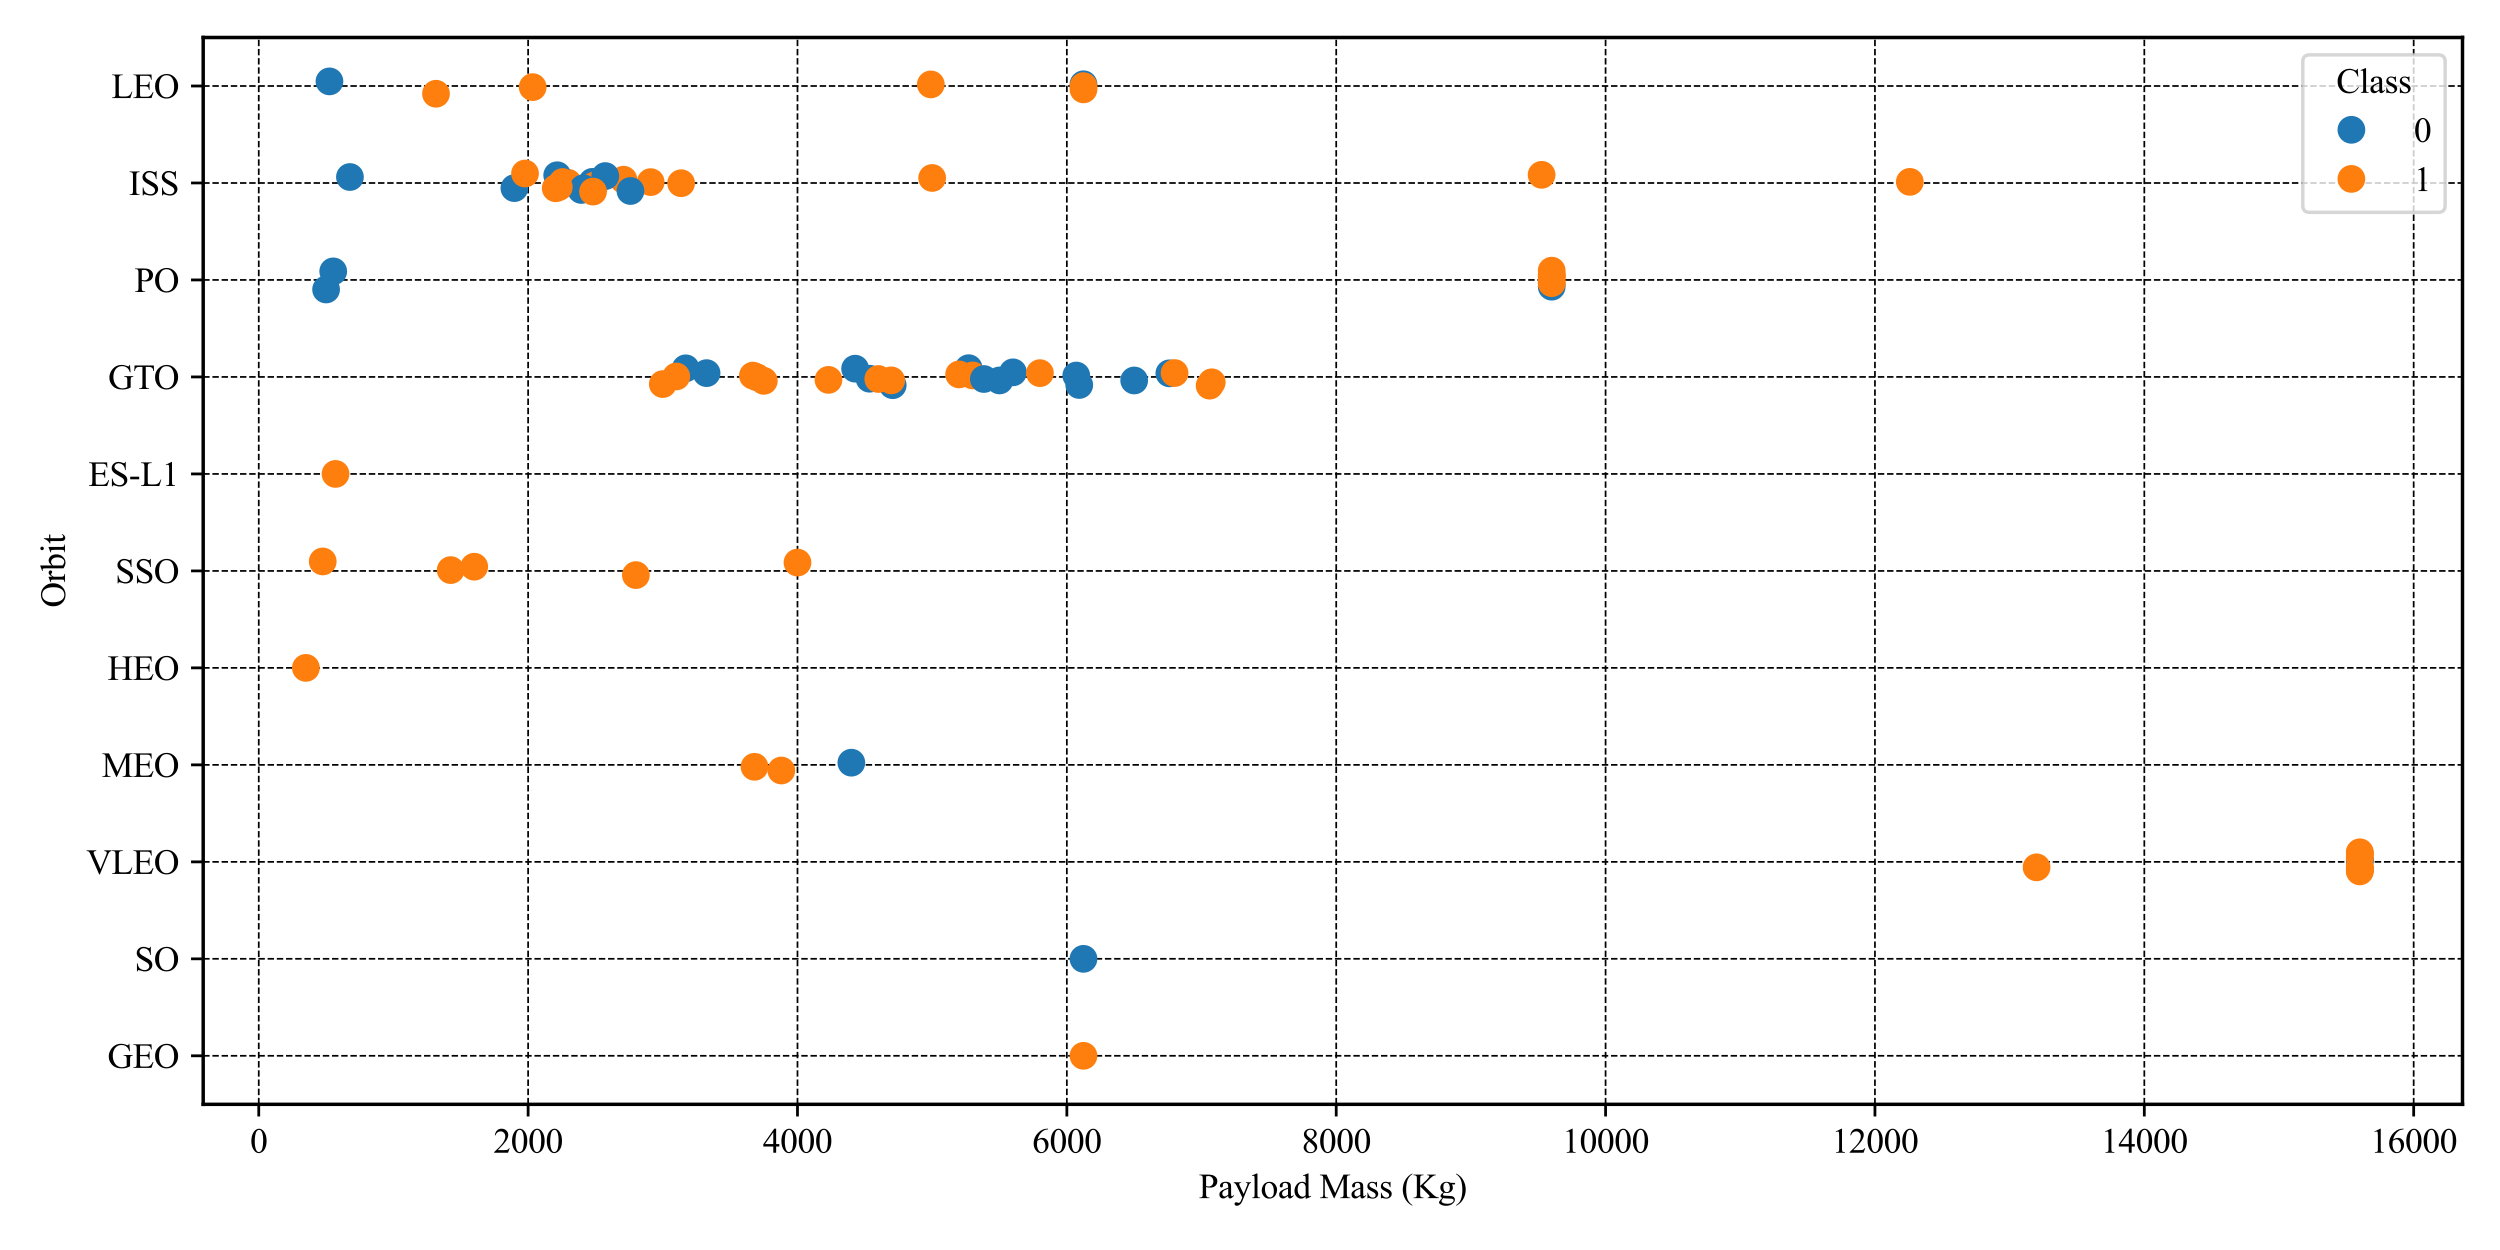 <?xml version="1.0" encoding="utf-8" standalone="no"?>
<!DOCTYPE svg PUBLIC "-//W3C//DTD SVG 1.1//EN"
  "http://www.w3.org/Graphics/SVG/1.1/DTD/svg11.dtd">
<svg xmlns:xlink="http://www.w3.org/1999/xlink" width="720pt" height="360pt" viewBox="0 0 720 360" xmlns="http://www.w3.org/2000/svg" version="1.1">
 <defs>
  <style type="text/css">*{stroke-linejoin: round; stroke-linecap: butt}</style>
 </defs>
 <g id="figure_1">
  <g id="patch_1">
   <path d="M 0 360
L 720 360
L 720 0
L 0 0
z
" style="fill: #ffffff"/>
  </g>
  <g id="axes_1">
   <g id="patch_2">
    <path d="M 58.52 318.04
L 709.2 318.04
L 709.2 10.8
L 58.52 10.8
z
" style="fill: #ffffff"/>
   </g>
   <g id="matplotlib.axis_1">
    <g id="xtick_1">
     <g id="line2d_1">
      <path d="M 74.52 318.04
L 74.52 10.8
" clip-path="url(#p0a53c234e6)" style="fill: none; stroke-dasharray: 1.85,0.8; stroke-dashoffset: 0; stroke: #000000; stroke-width: 0.5"/>
     </g>
     <g id="line2d_2">
      <defs>
       <path id="m468fd47408" d="M 0 0
L 0 3.5
" style="stroke: #000000; stroke-width: 0.8"/>
      </defs>
      <g>
       <use xlink:href="#m468fd47408" x="74.52" y="318.04" style="stroke: #000000; stroke-width: 0.8"/>
      </g>
     </g>
     <g id="text_1">
      <!-- 0 -->
      <g transform="translate(72.02 331.984) scale(0.1 -0.1)">
       <defs>
        <path id="TimesNewRomanPSMT-30" d="M 231 2094
Q 231 2819 450 3342
Q 669 3866 1031 4122
Q 1313 4325 1613 4325
Q 2100 4325 2488 3828
Q 2972 3213 2972 2159
Q 2972 1422 2759 906
Q 2547 391 2217 158
Q 1888 -75 1581 -75
Q 975 -75 572 641
Q 231 1244 231 2094
z
M 844 2016
Q 844 1141 1059 588
Q 1238 122 1591 122
Q 1759 122 1940 273
Q 2122 425 2216 781
Q 2359 1319 2359 2297
Q 2359 3022 2209 3506
Q 2097 3866 1919 4016
Q 1791 4119 1609 4119
Q 1397 4119 1231 3928
Q 1006 3669 925 3112
Q 844 2556 844 2016
z
" transform="scale(0.016)"/>
       </defs>
       <use xlink:href="#TimesNewRomanPSMT-30"/>
      </g>
     </g>
    </g>
    <g id="xtick_2">
     <g id="line2d_3">
      <path d="M 152.098 318.04
L 152.098 10.8
" clip-path="url(#p0a53c234e6)" style="fill: none; stroke-dasharray: 1.85,0.8; stroke-dashoffset: 0; stroke: #000000; stroke-width: 0.5"/>
     </g>
     <g id="line2d_4">
      <g>
       <use xlink:href="#m468fd47408" x="152.098" y="318.04" style="stroke: #000000; stroke-width: 0.8"/>
      </g>
     </g>
     <g id="text_2">
      <!-- 2000 -->
      <g transform="translate(142.098 331.984) scale(0.1 -0.1)">
       <defs>
        <path id="TimesNewRomanPSMT-32" d="M 2934 816
L 2638 0
L 138 0
L 138 116
Q 1241 1122 1691 1759
Q 2141 2397 2141 2925
Q 2141 3328 1894 3587
Q 1647 3847 1303 3847
Q 991 3847 742 3664
Q 494 3481 375 3128
L 259 3128
Q 338 3706 661 4015
Q 984 4325 1469 4325
Q 1984 4325 2329 3994
Q 2675 3663 2675 3213
Q 2675 2891 2525 2569
Q 2294 2063 1775 1497
Q 997 647 803 472
L 1909 472
Q 2247 472 2383 497
Q 2519 522 2628 598
Q 2738 675 2819 816
L 2934 816
z
" transform="scale(0.016)"/>
       </defs>
       <use xlink:href="#TimesNewRomanPSMT-32"/>
       <use xlink:href="#TimesNewRomanPSMT-30" transform="translate(50 0)"/>
       <use xlink:href="#TimesNewRomanPSMT-30" transform="translate(100 0)"/>
       <use xlink:href="#TimesNewRomanPSMT-30" transform="translate(150 0)"/>
      </g>
     </g>
    </g>
    <g id="xtick_3">
     <g id="line2d_5">
      <path d="M 229.675 318.04
L 229.675 10.8
" clip-path="url(#p0a53c234e6)" style="fill: none; stroke-dasharray: 1.85,0.8; stroke-dashoffset: 0; stroke: #000000; stroke-width: 0.5"/>
     </g>
     <g id="line2d_6">
      <g>
       <use xlink:href="#m468fd47408" x="229.675" y="318.04" style="stroke: #000000; stroke-width: 0.8"/>
      </g>
     </g>
     <g id="text_3">
      <!-- 4000 -->
      <g transform="translate(219.675 331.984) scale(0.1 -0.1)">
       <defs>
        <path id="TimesNewRomanPSMT-34" d="M 2978 1563
L 2978 1119
L 2409 1119
L 2409 0
L 1894 0
L 1894 1119
L 100 1119
L 100 1519
L 2066 4325
L 2409 4325
L 2409 1563
L 2978 1563
z
M 1894 1563
L 1894 3666
L 406 1563
L 1894 1563
z
" transform="scale(0.016)"/>
       </defs>
       <use xlink:href="#TimesNewRomanPSMT-34"/>
       <use xlink:href="#TimesNewRomanPSMT-30" transform="translate(50 0)"/>
       <use xlink:href="#TimesNewRomanPSMT-30" transform="translate(100 0)"/>
       <use xlink:href="#TimesNewRomanPSMT-30" transform="translate(150 0)"/>
      </g>
     </g>
    </g>
    <g id="xtick_4">
     <g id="line2d_7">
      <path d="M 307.252 318.04
L 307.252 10.8
" clip-path="url(#p0a53c234e6)" style="fill: none; stroke-dasharray: 1.85,0.8; stroke-dashoffset: 0; stroke: #000000; stroke-width: 0.5"/>
     </g>
     <g id="line2d_8">
      <g>
       <use xlink:href="#m468fd47408" x="307.252" y="318.04" style="stroke: #000000; stroke-width: 0.8"/>
      </g>
     </g>
     <g id="text_4">
      <!-- 6000 -->
      <g transform="translate(297.252 331.984) scale(0.1 -0.1)">
       <defs>
        <path id="TimesNewRomanPSMT-36" d="M 2869 4325
L 2869 4209
Q 2456 4169 2195 4045
Q 1934 3922 1679 3669
Q 1425 3416 1258 3105
Q 1091 2794 978 2366
Q 1428 2675 1881 2675
Q 2316 2675 2634 2325
Q 2953 1975 2953 1425
Q 2953 894 2631 456
Q 2244 -75 1606 -75
Q 1172 -75 869 213
Q 275 772 275 1663
Q 275 2231 503 2743
Q 731 3256 1154 3653
Q 1578 4050 1965 4187
Q 2353 4325 2688 4325
L 2869 4325
z
M 925 2138
Q 869 1716 869 1456
Q 869 1156 980 804
Q 1091 453 1309 247
Q 1469 100 1697 100
Q 1969 100 2183 356
Q 2397 613 2397 1088
Q 2397 1622 2184 2012
Q 1972 2403 1581 2403
Q 1463 2403 1327 2353
Q 1191 2303 925 2138
z
" transform="scale(0.016)"/>
       </defs>
       <use xlink:href="#TimesNewRomanPSMT-36"/>
       <use xlink:href="#TimesNewRomanPSMT-30" transform="translate(50 0)"/>
       <use xlink:href="#TimesNewRomanPSMT-30" transform="translate(100 0)"/>
       <use xlink:href="#TimesNewRomanPSMT-30" transform="translate(150 0)"/>
      </g>
     </g>
    </g>
    <g id="xtick_5">
     <g id="line2d_9">
      <path d="M 384.83 318.04
L 384.83 10.8
" clip-path="url(#p0a53c234e6)" style="fill: none; stroke-dasharray: 1.85,0.8; stroke-dashoffset: 0; stroke: #000000; stroke-width: 0.5"/>
     </g>
     <g id="line2d_10">
      <g>
       <use xlink:href="#m468fd47408" x="384.83" y="318.04" style="stroke: #000000; stroke-width: 0.8"/>
      </g>
     </g>
     <g id="text_5">
      <!-- 8000 -->
      <g transform="translate(374.83 331.984) scale(0.1 -0.1)">
       <defs>
        <path id="TimesNewRomanPSMT-38" d="M 1228 2134
Q 725 2547 579 2797
Q 434 3047 434 3316
Q 434 3728 753 4026
Q 1072 4325 1600 4325
Q 2113 4325 2425 4047
Q 2738 3769 2738 3413
Q 2738 3175 2569 2928
Q 2400 2681 1866 2347
Q 2416 1922 2594 1678
Q 2831 1359 2831 1006
Q 2831 559 2490 242
Q 2150 -75 1597 -75
Q 994 -75 656 303
Q 388 606 388 966
Q 388 1247 577 1523
Q 766 1800 1228 2134
z
M 1719 2469
Q 2094 2806 2194 3001
Q 2294 3197 2294 3444
Q 2294 3772 2109 3958
Q 1925 4144 1606 4144
Q 1288 4144 1088 3959
Q 888 3775 888 3528
Q 888 3366 970 3203
Q 1053 3041 1206 2894
L 1719 2469
z
M 1375 2016
Q 1116 1797 991 1539
Q 866 1281 866 981
Q 866 578 1086 336
Q 1306 94 1647 94
Q 1984 94 2187 284
Q 2391 475 2391 747
Q 2391 972 2272 1150
Q 2050 1481 1375 2016
z
" transform="scale(0.016)"/>
       </defs>
       <use xlink:href="#TimesNewRomanPSMT-38"/>
       <use xlink:href="#TimesNewRomanPSMT-30" transform="translate(50 0)"/>
       <use xlink:href="#TimesNewRomanPSMT-30" transform="translate(100 0)"/>
       <use xlink:href="#TimesNewRomanPSMT-30" transform="translate(150 0)"/>
      </g>
     </g>
    </g>
    <g id="xtick_6">
     <g id="line2d_11">
      <path d="M 462.407 318.04
L 462.407 10.8
" clip-path="url(#p0a53c234e6)" style="fill: none; stroke-dasharray: 1.85,0.8; stroke-dashoffset: 0; stroke: #000000; stroke-width: 0.5"/>
     </g>
     <g id="line2d_12">
      <g>
       <use xlink:href="#m468fd47408" x="462.407" y="318.04" style="stroke: #000000; stroke-width: 0.8"/>
      </g>
     </g>
     <g id="text_6">
      <!-- 10000 -->
      <g transform="translate(449.907 331.984) scale(0.1 -0.1)">
       <defs>
        <path id="TimesNewRomanPSMT-31" d="M 750 3822
L 1781 4325
L 1884 4325
L 1884 747
Q 1884 391 1914 303
Q 1944 216 2037 169
Q 2131 122 2419 116
L 2419 0
L 825 0
L 825 116
Q 1125 122 1212 167
Q 1300 213 1334 289
Q 1369 366 1369 747
L 1369 3034
Q 1369 3497 1338 3628
Q 1316 3728 1258 3775
Q 1200 3822 1119 3822
Q 1003 3822 797 3725
L 750 3822
z
" transform="scale(0.016)"/>
       </defs>
       <use xlink:href="#TimesNewRomanPSMT-31"/>
       <use xlink:href="#TimesNewRomanPSMT-30" transform="translate(50 0)"/>
       <use xlink:href="#TimesNewRomanPSMT-30" transform="translate(100 0)"/>
       <use xlink:href="#TimesNewRomanPSMT-30" transform="translate(150 0)"/>
       <use xlink:href="#TimesNewRomanPSMT-30" transform="translate(200 0)"/>
      </g>
     </g>
    </g>
    <g id="xtick_7">
     <g id="line2d_13">
      <path d="M 539.984 318.04
L 539.984 10.8
" clip-path="url(#p0a53c234e6)" style="fill: none; stroke-dasharray: 1.85,0.8; stroke-dashoffset: 0; stroke: #000000; stroke-width: 0.5"/>
     </g>
     <g id="line2d_14">
      <g>
       <use xlink:href="#m468fd47408" x="539.984" y="318.04" style="stroke: #000000; stroke-width: 0.8"/>
      </g>
     </g>
     <g id="text_7">
      <!-- 12000 -->
      <g transform="translate(527.484 331.984) scale(0.1 -0.1)">
       <use xlink:href="#TimesNewRomanPSMT-31"/>
       <use xlink:href="#TimesNewRomanPSMT-32" transform="translate(50 0)"/>
       <use xlink:href="#TimesNewRomanPSMT-30" transform="translate(100 0)"/>
       <use xlink:href="#TimesNewRomanPSMT-30" transform="translate(150 0)"/>
       <use xlink:href="#TimesNewRomanPSMT-30" transform="translate(200 0)"/>
      </g>
     </g>
    </g>
    <g id="xtick_8">
     <g id="line2d_15">
      <path d="M 617.562 318.04
L 617.562 10.8
" clip-path="url(#p0a53c234e6)" style="fill: none; stroke-dasharray: 1.85,0.8; stroke-dashoffset: 0; stroke: #000000; stroke-width: 0.5"/>
     </g>
     <g id="line2d_16">
      <g>
       <use xlink:href="#m468fd47408" x="617.562" y="318.04" style="stroke: #000000; stroke-width: 0.8"/>
      </g>
     </g>
     <g id="text_8">
      <!-- 14000 -->
      <g transform="translate(605.062 331.984) scale(0.1 -0.1)">
       <use xlink:href="#TimesNewRomanPSMT-31"/>
       <use xlink:href="#TimesNewRomanPSMT-34" transform="translate(50 0)"/>
       <use xlink:href="#TimesNewRomanPSMT-30" transform="translate(100 0)"/>
       <use xlink:href="#TimesNewRomanPSMT-30" transform="translate(150 0)"/>
       <use xlink:href="#TimesNewRomanPSMT-30" transform="translate(200 0)"/>
      </g>
     </g>
    </g>
    <g id="xtick_9">
     <g id="line2d_17">
      <path d="M 695.139 318.04
L 695.139 10.8
" clip-path="url(#p0a53c234e6)" style="fill: none; stroke-dasharray: 1.85,0.8; stroke-dashoffset: 0; stroke: #000000; stroke-width: 0.5"/>
     </g>
     <g id="line2d_18">
      <g>
       <use xlink:href="#m468fd47408" x="695.139" y="318.04" style="stroke: #000000; stroke-width: 0.8"/>
      </g>
     </g>
     <g id="text_9">
      <!-- 16000 -->
      <g transform="translate(682.639 331.984) scale(0.1 -0.1)">
       <use xlink:href="#TimesNewRomanPSMT-31"/>
       <use xlink:href="#TimesNewRomanPSMT-36" transform="translate(50 0)"/>
       <use xlink:href="#TimesNewRomanPSMT-30" transform="translate(100 0)"/>
       <use xlink:href="#TimesNewRomanPSMT-30" transform="translate(150 0)"/>
       <use xlink:href="#TimesNewRomanPSMT-30" transform="translate(200 0)"/>
      </g>
     </g>
    </g>
    <g id="text_10">
     <!-- Payload Mass (Kg) -->
     <g transform="translate(345.253 345.067) scale(0.1 -0.1)">
      <defs>
       <path id="TimesNewRomanPSMT-50" d="M 1313 1984
L 1313 750
Q 1313 350 1400 253
Q 1519 116 1759 116
L 1922 116
L 1922 0
L 106 0
L 106 116
L 266 116
Q 534 116 650 291
Q 713 388 713 750
L 713 3488
Q 713 3888 628 3984
Q 506 4122 266 4122
L 106 4122
L 106 4238
L 1659 4238
Q 2228 4238 2556 4120
Q 2884 4003 3109 3725
Q 3334 3447 3334 3066
Q 3334 2547 2992 2222
Q 2650 1897 2025 1897
Q 1872 1897 1694 1919
Q 1516 1941 1313 1984
z
M 1313 2163
Q 1478 2131 1606 2115
Q 1734 2100 1825 2100
Q 2150 2100 2386 2351
Q 2622 2603 2622 3003
Q 2622 3278 2509 3514
Q 2397 3750 2190 3867
Q 1984 3984 1722 3984
Q 1563 3984 1313 3925
L 1313 2163
z
" transform="scale(0.016)"/>
       <path id="TimesNewRomanPSMT-61" d="M 1822 413
Q 1381 72 1269 19
Q 1100 -59 909 -59
Q 613 -59 420 144
Q 228 347 228 678
Q 228 888 322 1041
Q 450 1253 767 1440
Q 1084 1628 1822 1897
L 1822 2009
Q 1822 2438 1686 2597
Q 1550 2756 1291 2756
Q 1094 2756 978 2650
Q 859 2544 859 2406
L 866 2225
Q 866 2081 792 2003
Q 719 1925 600 1925
Q 484 1925 411 2006
Q 338 2088 338 2228
Q 338 2497 613 2722
Q 888 2947 1384 2947
Q 1766 2947 2009 2819
Q 2194 2722 2281 2516
Q 2338 2381 2338 1966
L 2338 994
Q 2338 584 2353 492
Q 2369 400 2405 369
Q 2441 338 2488 338
Q 2538 338 2575 359
Q 2641 400 2828 588
L 2828 413
Q 2478 -56 2159 -56
Q 2006 -56 1915 50
Q 1825 156 1822 413
z
M 1822 616
L 1822 1706
Q 1350 1519 1213 1441
Q 966 1303 859 1153
Q 753 1003 753 825
Q 753 600 887 451
Q 1022 303 1197 303
Q 1434 303 1822 616
z
" transform="scale(0.016)"/>
       <path id="TimesNewRomanPSMT-79" d="M 38 2863
L 1372 2863
L 1372 2747
L 1306 2747
Q 1166 2747 1095 2686
Q 1025 2625 1025 2534
Q 1025 2413 1128 2197
L 1825 753
L 2466 2334
Q 2519 2463 2519 2588
Q 2519 2644 2497 2672
Q 2472 2706 2419 2726
Q 2366 2747 2231 2747
L 2231 2863
L 3163 2863
L 3163 2747
Q 3047 2734 2984 2696
Q 2922 2659 2847 2556
Q 2819 2513 2741 2316
L 1575 -541
Q 1406 -956 1132 -1168
Q 859 -1381 606 -1381
Q 422 -1381 303 -1275
Q 184 -1169 184 -1031
Q 184 -900 270 -820
Q 356 -741 506 -741
Q 609 -741 788 -809
Q 913 -856 944 -856
Q 1038 -856 1148 -759
Q 1259 -663 1372 -384
L 1575 113
L 547 2272
Q 500 2369 397 2513
Q 319 2622 269 2659
Q 197 2709 38 2747
L 38 2863
z
" transform="scale(0.016)"/>
       <path id="TimesNewRomanPSMT-6c" d="M 1184 4444
L 1184 647
Q 1184 378 1223 290
Q 1263 203 1344 158
Q 1425 113 1647 113
L 1647 0
L 244 0
L 244 113
Q 441 113 512 153
Q 584 194 625 287
Q 666 381 666 647
L 666 3247
Q 666 3731 644 3842
Q 622 3953 573 3993
Q 525 4034 450 4034
Q 369 4034 244 3984
L 191 4094
L 1044 4444
L 1184 4444
z
" transform="scale(0.016)"/>
       <path id="TimesNewRomanPSMT-6f" d="M 1600 2947
Q 2250 2947 2644 2453
Q 2978 2031 2978 1484
Q 2978 1100 2793 706
Q 2609 313 2286 112
Q 1963 -88 1566 -88
Q 919 -88 538 428
Q 216 863 216 1403
Q 216 1797 411 2186
Q 606 2575 925 2761
Q 1244 2947 1600 2947
z
M 1503 2744
Q 1338 2744 1170 2645
Q 1003 2547 900 2300
Q 797 2053 797 1666
Q 797 1041 1045 587
Q 1294 134 1700 134
Q 2003 134 2200 384
Q 2397 634 2397 1244
Q 2397 2006 2069 2444
Q 1847 2744 1503 2744
z
" transform="scale(0.016)"/>
       <path id="TimesNewRomanPSMT-64" d="M 2222 322
Q 2013 103 1813 7
Q 1613 -88 1381 -88
Q 913 -88 563 304
Q 213 697 213 1313
Q 213 1928 600 2439
Q 988 2950 1597 2950
Q 1975 2950 2222 2709
L 2222 3238
Q 2222 3728 2198 3840
Q 2175 3953 2125 3993
Q 2075 4034 2000 4034
Q 1919 4034 1784 3984
L 1744 4094
L 2597 4444
L 2738 4444
L 2738 1134
Q 2738 631 2761 520
Q 2784 409 2836 365
Q 2888 322 2956 322
Q 3041 322 3181 375
L 3216 266
L 2366 -88
L 2222 -88
L 2222 322
z
M 2222 541
L 2222 2016
Q 2203 2228 2109 2403
Q 2016 2578 1861 2667
Q 1706 2756 1559 2756
Q 1284 2756 1069 2509
Q 784 2184 784 1559
Q 784 928 1059 592
Q 1334 256 1672 256
Q 1956 256 2222 541
z
" transform="scale(0.016)"/>
       <path id="TimesNewRomanPSMT-20" transform="scale(0.016)"/>
       <path id="TimesNewRomanPSMT-4d" d="M 2619 0
L 981 3566
L 981 734
Q 981 344 1066 247
Q 1181 116 1431 116
L 1581 116
L 1581 0
L 106 0
L 106 116
L 256 116
Q 525 116 638 278
Q 706 378 706 734
L 706 3503
Q 706 3784 644 3909
Q 600 4000 483 4061
Q 366 4122 106 4122
L 106 4238
L 1306 4238
L 2844 922
L 4356 4238
L 5556 4238
L 5556 4122
L 5409 4122
Q 5138 4122 5025 3959
Q 4956 3859 4956 3503
L 4956 734
Q 4956 344 5044 247
Q 5159 116 5409 116
L 5556 116
L 5556 0
L 3756 0
L 3756 116
L 3906 116
Q 4178 116 4288 278
Q 4356 378 4356 734
L 4356 3566
L 2722 0
L 2619 0
z
" transform="scale(0.016)"/>
       <path id="TimesNewRomanPSMT-73" d="M 2050 2947
L 2050 1972
L 1947 1972
Q 1828 2431 1642 2597
Q 1456 2763 1169 2763
Q 950 2763 815 2647
Q 681 2531 681 2391
Q 681 2216 781 2091
Q 878 1963 1175 1819
L 1631 1597
Q 2266 1288 2266 781
Q 2266 391 1970 151
Q 1675 -88 1309 -88
Q 1047 -88 709 6
Q 606 38 541 38
Q 469 38 428 -44
L 325 -44
L 325 978
L 428 978
Q 516 541 762 319
Q 1009 97 1316 97
Q 1531 97 1667 223
Q 1803 350 1803 528
Q 1803 744 1651 891
Q 1500 1038 1047 1263
Q 594 1488 453 1669
Q 313 1847 313 2119
Q 313 2472 555 2709
Q 797 2947 1181 2947
Q 1350 2947 1591 2875
Q 1750 2828 1803 2828
Q 1853 2828 1881 2850
Q 1909 2872 1947 2947
L 2050 2947
z
" transform="scale(0.016)"/>
       <path id="TimesNewRomanPSMT-28" d="M 1988 -1253
L 1988 -1369
Q 1516 -1131 1200 -813
Q 750 -359 506 256
Q 263 872 263 1534
Q 263 2503 741 3301
Q 1219 4100 1988 4444
L 1988 4313
Q 1603 4100 1356 3731
Q 1109 3363 987 2797
Q 866 2231 866 1616
Q 866 947 969 400
Q 1050 -31 1165 -292
Q 1281 -553 1476 -793
Q 1672 -1034 1988 -1253
z
" transform="scale(0.016)"/>
       <path id="TimesNewRomanPSMT-4b" d="M 1913 2350
L 3475 797
Q 3859 413 4131 273
Q 4403 134 4675 116
L 4675 0
L 2659 0
L 2659 116
Q 2841 116 2920 177
Q 3000 238 3000 313
Q 3000 388 2970 447
Q 2941 506 2775 669
L 1313 2116
L 1313 750
Q 1313 428 1353 325
Q 1384 247 1484 191
Q 1619 116 1769 116
L 1913 116
L 1913 0
L 106 0
L 106 116
L 256 116
Q 519 116 638 269
Q 713 369 713 750
L 713 3488
Q 713 3809 672 3916
Q 641 3991 544 4047
Q 406 4122 256 4122
L 106 4122
L 106 4238
L 1913 4238
L 1913 4122
L 1769 4122
Q 1622 4122 1484 4050
Q 1388 4000 1350 3900
Q 1313 3800 1313 3488
L 1313 2191
Q 1375 2250 1741 2588
Q 2669 3438 2863 3722
Q 2947 3847 2947 3941
Q 2947 4013 2881 4067
Q 2816 4122 2659 4122
L 2563 4122
L 2563 4238
L 4119 4238
L 4119 4122
Q 3981 4119 3868 4084
Q 3756 4050 3593 3951
Q 3431 3853 3194 3634
Q 3125 3572 2559 2994
L 1913 2350
z
" transform="scale(0.016)"/>
       <path id="TimesNewRomanPSMT-67" d="M 966 1044
Q 703 1172 562 1401
Q 422 1631 422 1909
Q 422 2334 742 2640
Q 1063 2947 1563 2947
Q 1972 2947 2272 2747
L 2878 2747
Q 3013 2747 3034 2739
Q 3056 2731 3066 2713
Q 3084 2684 3084 2613
Q 3084 2531 3069 2500
Q 3059 2484 3036 2475
Q 3013 2466 2878 2466
L 2506 2466
Q 2681 2241 2681 1891
Q 2681 1491 2375 1206
Q 2069 922 1553 922
Q 1341 922 1119 984
Q 981 866 932 777
Q 884 688 884 625
Q 884 572 936 522
Q 988 472 1138 450
Q 1225 438 1575 428
Q 2219 413 2409 384
Q 2700 344 2873 169
Q 3047 -6 3047 -263
Q 3047 -616 2716 -925
Q 2228 -1381 1444 -1381
Q 841 -1381 425 -1109
Q 191 -953 191 -784
Q 191 -709 225 -634
Q 278 -519 444 -313
Q 466 -284 763 25
Q 600 122 533 198
Q 466 275 466 372
Q 466 481 555 628
Q 644 775 966 1044
z
M 1509 2797
Q 1278 2797 1122 2612
Q 966 2428 966 2047
Q 966 1553 1178 1281
Q 1341 1075 1591 1075
Q 1828 1075 1981 1253
Q 2134 1431 2134 1813
Q 2134 2309 1919 2591
Q 1759 2797 1509 2797
z
M 934 0
Q 788 -159 713 -296
Q 638 -434 638 -550
Q 638 -700 819 -813
Q 1131 -1006 1722 -1006
Q 2284 -1006 2551 -807
Q 2819 -609 2819 -384
Q 2819 -222 2659 -153
Q 2497 -84 2016 -72
Q 1313 -53 934 0
z
" transform="scale(0.016)"/>
       <path id="TimesNewRomanPSMT-29" d="M 144 4313
L 144 4444
Q 619 4209 934 3891
Q 1381 3434 1625 2820
Q 1869 2206 1869 1541
Q 1869 572 1392 -226
Q 916 -1025 144 -1369
L 144 -1253
Q 528 -1038 776 -670
Q 1025 -303 1145 264
Q 1266 831 1266 1447
Q 1266 2113 1163 2663
Q 1084 3094 967 3353
Q 850 3613 656 3853
Q 463 4094 144 4313
z
" transform="scale(0.016)"/>
      </defs>
      <use xlink:href="#TimesNewRomanPSMT-50"/>
      <use xlink:href="#TimesNewRomanPSMT-61" transform="translate(55.615 0)"/>
      <use xlink:href="#TimesNewRomanPSMT-79" transform="translate(100 0)"/>
      <use xlink:href="#TimesNewRomanPSMT-6c" transform="translate(150 0)"/>
      <use xlink:href="#TimesNewRomanPSMT-6f" transform="translate(177.783 0)"/>
      <use xlink:href="#TimesNewRomanPSMT-61" transform="translate(227.783 0)"/>
      <use xlink:href="#TimesNewRomanPSMT-64" transform="translate(272.168 0)"/>
      <use xlink:href="#TimesNewRomanPSMT-20" transform="translate(322.168 0)"/>
      <use xlink:href="#TimesNewRomanPSMT-4d" transform="translate(347.168 0)"/>
      <use xlink:href="#TimesNewRomanPSMT-61" transform="translate(436.084 0)"/>
      <use xlink:href="#TimesNewRomanPSMT-73" transform="translate(480.469 0)"/>
      <use xlink:href="#TimesNewRomanPSMT-73" transform="translate(519.385 0)"/>
      <use xlink:href="#TimesNewRomanPSMT-20" transform="translate(558.301 0)"/>
      <use xlink:href="#TimesNewRomanPSMT-28" transform="translate(583.301 0)"/>
      <use xlink:href="#TimesNewRomanPSMT-4b" transform="translate(616.602 0)"/>
      <use xlink:href="#TimesNewRomanPSMT-67" transform="translate(688.818 0)"/>
      <use xlink:href="#TimesNewRomanPSMT-29" transform="translate(738.818 0)"/>
     </g>
    </g>
   </g>
   <g id="matplotlib.axis_2">
    <g id="ytick_1">
     <g id="line2d_19">
      <path d="M 58.52 24.765
L 709.2 24.765
" clip-path="url(#p0a53c234e6)" style="fill: none; stroke-dasharray: 1.85,0.8; stroke-dashoffset: 0; stroke: #000000; stroke-width: 0.5"/>
     </g>
     <g id="line2d_20">
      <defs>
       <path id="m31718cb070" d="M 0 0
L -3.5 0
" style="stroke: #000000; stroke-width: 0.8"/>
      </defs>
      <g>
       <use xlink:href="#m31718cb070" x="58.52" y="24.765" style="stroke: #000000; stroke-width: 0.8"/>
      </g>
     </g>
     <g id="text_11">
      <!-- LEO -->
      <g transform="translate(32.083 28.237) scale(0.1 -0.1)">
       <defs>
        <path id="TimesNewRomanPSMT-4c" d="M 3669 1172
L 3772 1150
L 3409 0
L 128 0
L 128 116
L 288 116
Q 556 116 672 291
Q 738 391 738 753
L 738 3488
Q 738 3884 650 3984
Q 528 4122 288 4122
L 128 4122
L 128 4238
L 2047 4238
L 2047 4122
Q 1709 4125 1573 4059
Q 1438 3994 1388 3894
Q 1338 3794 1338 3416
L 1338 753
Q 1338 494 1388 397
Q 1425 331 1503 300
Q 1581 269 1991 269
L 2300 269
Q 2788 269 2984 341
Q 3181 413 3343 595
Q 3506 778 3669 1172
z
" transform="scale(0.016)"/>
        <path id="TimesNewRomanPSMT-45" d="M 1338 4006
L 1338 2331
L 2269 2331
Q 2631 2331 2753 2441
Q 2916 2584 2934 2947
L 3050 2947
L 3050 1472
L 2934 1472
Q 2891 1781 2847 1869
Q 2791 1978 2662 2040
Q 2534 2103 2269 2103
L 1338 2103
L 1338 706
Q 1338 425 1363 364
Q 1388 303 1450 267
Q 1513 231 1688 231
L 2406 231
Q 2766 231 2928 281
Q 3091 331 3241 478
Q 3434 672 3638 1063
L 3763 1063
L 3397 0
L 131 0
L 131 116
L 281 116
Q 431 116 566 188
Q 666 238 702 338
Q 738 438 738 747
L 738 3500
Q 738 3903 656 3997
Q 544 4122 281 4122
L 131 4122
L 131 4238
L 3397 4238
L 3444 3309
L 3322 3309
Q 3256 3644 3176 3769
Q 3097 3894 2941 3959
Q 2816 4006 2500 4006
L 1338 4006
z
" transform="scale(0.016)"/>
        <path id="TimesNewRomanPSMT-4f" d="M 2341 4334
Q 3166 4334 3770 3707
Q 4375 3081 4375 2144
Q 4375 1178 3765 540
Q 3156 -97 2291 -97
Q 1416 -97 820 525
Q 225 1147 225 2134
Q 225 3144 913 3781
Q 1509 4334 2341 4334
z
M 2281 4106
Q 1713 4106 1369 3684
Q 941 3159 941 2147
Q 941 1109 1384 550
Q 1725 125 2284 125
Q 2881 125 3270 590
Q 3659 1056 3659 2059
Q 3659 3147 3231 3681
Q 2888 4106 2281 4106
z
" transform="scale(0.016)"/>
       </defs>
       <use xlink:href="#TimesNewRomanPSMT-4c"/>
       <use xlink:href="#TimesNewRomanPSMT-45" transform="translate(61.084 0)"/>
       <use xlink:href="#TimesNewRomanPSMT-4f" transform="translate(122.168 0)"/>
      </g>
     </g>
    </g>
    <g id="ytick_2">
     <g id="line2d_21">
      <path d="M 58.52 52.696
L 709.2 52.696
" clip-path="url(#p0a53c234e6)" style="fill: none; stroke-dasharray: 1.85,0.8; stroke-dashoffset: 0; stroke: #000000; stroke-width: 0.5"/>
     </g>
     <g id="line2d_22">
      <g>
       <use xlink:href="#m31718cb070" x="58.52" y="52.696" style="stroke: #000000; stroke-width: 0.8"/>
      </g>
     </g>
     <g id="text_12">
      <!-- ISS -->
      <g transform="translate(37.068 56.168) scale(0.1 -0.1)">
       <defs>
        <path id="TimesNewRomanPSMT-49" d="M 1975 116
L 1975 0
L 159 0
L 159 116
L 309 116
Q 572 116 691 269
Q 766 369 766 750
L 766 3488
Q 766 3809 725 3913
Q 694 3991 597 4047
Q 459 4122 309 4122
L 159 4122
L 159 4238
L 1975 4238
L 1975 4122
L 1822 4122
Q 1563 4122 1444 3969
Q 1366 3869 1366 3488
L 1366 750
Q 1366 428 1406 325
Q 1438 247 1538 191
Q 1672 116 1822 116
L 1975 116
z
" transform="scale(0.016)"/>
        <path id="TimesNewRomanPSMT-53" d="M 2934 4334
L 2934 2869
L 2819 2869
Q 2763 3291 2617 3541
Q 2472 3791 2203 3937
Q 1934 4084 1647 4084
Q 1322 4084 1109 3886
Q 897 3688 897 3434
Q 897 3241 1031 3081
Q 1225 2847 1953 2456
Q 2547 2138 2764 1967
Q 2981 1797 3098 1565
Q 3216 1334 3216 1081
Q 3216 600 2842 251
Q 2469 -97 1881 -97
Q 1697 -97 1534 -69
Q 1438 -53 1133 45
Q 828 144 747 144
Q 669 144 623 97
Q 578 50 556 -97
L 441 -97
L 441 1356
L 556 1356
Q 638 900 775 673
Q 913 447 1195 297
Q 1478 147 1816 147
Q 2206 147 2432 353
Q 2659 559 2659 841
Q 2659 997 2573 1156
Q 2488 1316 2306 1453
Q 2184 1547 1640 1851
Q 1097 2156 867 2337
Q 638 2519 519 2737
Q 400 2956 400 3219
Q 400 3675 750 4004
Q 1100 4334 1641 4334
Q 1978 4334 2356 4169
Q 2531 4091 2603 4091
Q 2684 4091 2736 4139
Q 2788 4188 2819 4334
L 2934 4334
z
" transform="scale(0.016)"/>
       </defs>
       <use xlink:href="#TimesNewRomanPSMT-49"/>
       <use xlink:href="#TimesNewRomanPSMT-53" transform="translate(33.301 0)"/>
       <use xlink:href="#TimesNewRomanPSMT-53" transform="translate(88.916 0)"/>
      </g>
     </g>
    </g>
    <g id="ytick_3">
     <g id="line2d_23">
      <path d="M 58.52 80.627
L 709.2 80.627
" clip-path="url(#p0a53c234e6)" style="fill: none; stroke-dasharray: 1.85,0.8; stroke-dashoffset: 0; stroke: #000000; stroke-width: 0.5"/>
     </g>
     <g id="line2d_24">
      <g>
       <use xlink:href="#m31718cb070" x="58.52" y="80.627" style="stroke: #000000; stroke-width: 0.8"/>
      </g>
     </g>
     <g id="text_13">
      <!-- PO -->
      <g transform="translate(38.737 84.099) scale(0.1 -0.1)">
       <use xlink:href="#TimesNewRomanPSMT-50"/>
       <use xlink:href="#TimesNewRomanPSMT-4f" transform="translate(55.615 0)"/>
      </g>
     </g>
    </g>
    <g id="ytick_4">
     <g id="line2d_25">
      <path d="M 58.52 108.558
L 709.2 108.558
" clip-path="url(#p0a53c234e6)" style="fill: none; stroke-dasharray: 1.85,0.8; stroke-dashoffset: 0; stroke: #000000; stroke-width: 0.5"/>
     </g>
     <g id="line2d_26">
      <g>
       <use xlink:href="#m31718cb070" x="58.52" y="108.558" style="stroke: #000000; stroke-width: 0.8"/>
      </g>
     </g>
     <g id="text_14">
      <!-- GTO -->
      <g transform="translate(31.143 112.03) scale(0.1 -0.1)">
       <defs>
        <path id="TimesNewRomanPSMT-47" d="M 3928 4334
L 4038 2997
L 3928 2997
Q 3763 3497 3500 3750
Q 3122 4116 2528 4116
Q 1719 4116 1297 3475
Q 944 2934 944 2188
Q 944 1581 1178 1081
Q 1413 581 1792 348
Q 2172 116 2572 116
Q 2806 116 3025 175
Q 3244 234 3447 350
L 3447 1575
Q 3447 1894 3398 1992
Q 3350 2091 3248 2142
Q 3147 2194 2891 2194
L 2891 2313
L 4531 2313
L 4531 2194
L 4453 2194
Q 4209 2194 4119 2031
Q 4056 1916 4056 1575
L 4056 278
Q 3697 84 3347 -6
Q 2997 -97 2569 -97
Q 1341 -97 703 691
Q 225 1281 225 2053
Q 225 2613 494 3125
Q 813 3734 1369 4063
Q 1834 4334 2469 4334
Q 2700 4334 2889 4296
Q 3078 4259 3425 4131
Q 3600 4066 3659 4066
Q 3719 4066 3761 4120
Q 3803 4175 3813 4334
L 3928 4334
z
" transform="scale(0.016)"/>
        <path id="TimesNewRomanPSMT-54" d="M 3703 4238
L 3750 3244
L 3631 3244
Q 3597 3506 3538 3619
Q 3441 3800 3280 3886
Q 3119 3972 2856 3972
L 2259 3972
L 2259 734
Q 2259 344 2344 247
Q 2463 116 2709 116
L 2856 116
L 2856 0
L 1059 0
L 1059 116
L 1209 116
Q 1478 116 1591 278
Q 1659 378 1659 734
L 1659 3972
L 1150 3972
Q 853 3972 728 3928
Q 566 3869 450 3700
Q 334 3531 313 3244
L 194 3244
L 244 4238
L 3703 4238
z
" transform="scale(0.016)"/>
       </defs>
       <use xlink:href="#TimesNewRomanPSMT-47"/>
       <use xlink:href="#TimesNewRomanPSMT-54" transform="translate(72.217 0)"/>
       <use xlink:href="#TimesNewRomanPSMT-4f" transform="translate(131.551 0)"/>
      </g>
     </g>
    </g>
    <g id="ytick_5">
     <g id="line2d_27">
      <path d="M 58.52 136.489
L 709.2 136.489
" clip-path="url(#p0a53c234e6)" style="fill: none; stroke-dasharray: 1.85,0.8; stroke-dashoffset: 0; stroke: #000000; stroke-width: 0.5"/>
     </g>
     <g id="line2d_28">
      <g>
       <use xlink:href="#m31718cb070" x="58.52" y="136.489" style="stroke: #000000; stroke-width: 0.8"/>
      </g>
     </g>
     <g id="text_15">
      <!-- ES-L1 -->
      <g transform="translate(25.414 139.961) scale(0.1 -0.1)">
       <defs>
        <path id="TimesNewRomanPSMT-2d" d="M 259 1672
L 1875 1672
L 1875 1200
L 259 1200
L 259 1672
z
" transform="scale(0.016)"/>
       </defs>
       <use xlink:href="#TimesNewRomanPSMT-45"/>
       <use xlink:href="#TimesNewRomanPSMT-53" transform="translate(61.084 0)"/>
       <use xlink:href="#TimesNewRomanPSMT-2d" transform="translate(116.699 0)"/>
       <use xlink:href="#TimesNewRomanPSMT-4c" transform="translate(150 0)"/>
       <use xlink:href="#TimesNewRomanPSMT-31" transform="translate(211.084 0)"/>
      </g>
     </g>
    </g>
    <g id="ytick_6">
     <g id="line2d_29">
      <path d="M 58.52 164.42
L 709.2 164.42
" clip-path="url(#p0a53c234e6)" style="fill: none; stroke-dasharray: 1.85,0.8; stroke-dashoffset: 0; stroke: #000000; stroke-width: 0.5"/>
     </g>
     <g id="line2d_30">
      <g>
       <use xlink:href="#m31718cb070" x="58.52" y="164.42" style="stroke: #000000; stroke-width: 0.8"/>
      </g>
     </g>
     <g id="text_16">
      <!-- SSO -->
      <g transform="translate(33.176 167.892) scale(0.1 -0.1)">
       <use xlink:href="#TimesNewRomanPSMT-53"/>
       <use xlink:href="#TimesNewRomanPSMT-53" transform="translate(55.615 0)"/>
       <use xlink:href="#TimesNewRomanPSMT-4f" transform="translate(111.23 0)"/>
      </g>
     </g>
    </g>
    <g id="ytick_7">
     <g id="line2d_31">
      <path d="M 58.52 192.351
L 709.2 192.351
" clip-path="url(#p0a53c234e6)" style="fill: none; stroke-dasharray: 1.85,0.8; stroke-dashoffset: 0; stroke: #000000; stroke-width: 0.5"/>
     </g>
     <g id="line2d_32">
      <g>
       <use xlink:href="#m31718cb070" x="58.52" y="192.351" style="stroke: #000000; stroke-width: 0.8"/>
      </g>
     </g>
     <g id="text_17">
      <!-- HEO -->
      <g transform="translate(30.968 195.823) scale(0.1 -0.1)">
       <defs>
        <path id="TimesNewRomanPSMT-48" d="M 1316 2272
L 3284 2272
L 3284 3484
Q 3284 3809 3244 3913
Q 3213 3991 3113 4047
Q 2978 4122 2828 4122
L 2678 4122
L 2678 4238
L 4491 4238
L 4491 4122
L 4341 4122
Q 4191 4122 4056 4050
Q 3956 4000 3920 3898
Q 3884 3797 3884 3484
L 3884 750
Q 3884 428 3925 325
Q 3956 247 4053 191
Q 4191 116 4341 116
L 4491 116
L 4491 0
L 2678 0
L 2678 116
L 2828 116
Q 3088 116 3206 269
Q 3284 369 3284 750
L 3284 2041
L 1316 2041
L 1316 750
Q 1316 428 1356 325
Q 1388 247 1488 191
Q 1622 116 1772 116
L 1925 116
L 1925 0
L 109 0
L 109 116
L 259 116
Q 522 116 641 269
Q 716 369 716 750
L 716 3484
Q 716 3809 675 3913
Q 644 3991 547 4047
Q 409 4122 259 4122
L 109 4122
L 109 4238
L 1925 4238
L 1925 4122
L 1772 4122
Q 1622 4122 1488 4050
Q 1391 4000 1353 3898
Q 1316 3797 1316 3484
L 1316 2272
z
" transform="scale(0.016)"/>
       </defs>
       <use xlink:href="#TimesNewRomanPSMT-48"/>
       <use xlink:href="#TimesNewRomanPSMT-45" transform="translate(72.217 0)"/>
       <use xlink:href="#TimesNewRomanPSMT-4f" transform="translate(133.301 0)"/>
      </g>
     </g>
    </g>
    <g id="ytick_8">
     <g id="line2d_33">
      <path d="M 58.52 220.282
L 709.2 220.282
" clip-path="url(#p0a53c234e6)" style="fill: none; stroke-dasharray: 1.85,0.8; stroke-dashoffset: 0; stroke: #000000; stroke-width: 0.5"/>
     </g>
     <g id="line2d_34">
      <g>
       <use xlink:href="#m31718cb070" x="58.52" y="220.282" style="stroke: #000000; stroke-width: 0.8"/>
      </g>
     </g>
     <g id="text_18">
      <!-- MEO -->
      <g transform="translate(29.298 223.754) scale(0.1 -0.1)">
       <use xlink:href="#TimesNewRomanPSMT-4d"/>
       <use xlink:href="#TimesNewRomanPSMT-45" transform="translate(88.916 0)"/>
       <use xlink:href="#TimesNewRomanPSMT-4f" transform="translate(150 0)"/>
      </g>
     </g>
    </g>
    <g id="ytick_9">
     <g id="line2d_35">
      <path d="M 58.52 248.213
L 709.2 248.213
" clip-path="url(#p0a53c234e6)" style="fill: none; stroke-dasharray: 1.85,0.8; stroke-dashoffset: 0; stroke: #000000; stroke-width: 0.5"/>
     </g>
     <g id="line2d_36">
      <g>
       <use xlink:href="#m31718cb070" x="58.52" y="248.213" style="stroke: #000000; stroke-width: 0.8"/>
      </g>
     </g>
     <g id="text_19">
      <!-- VLEO -->
      <g transform="translate(24.861 251.685) scale(0.1 -0.1)">
       <defs>
        <path id="TimesNewRomanPSMT-56" d="M 4544 4238
L 4544 4122
Q 4319 4081 4203 3978
Q 4038 3825 3909 3509
L 2431 -97
L 2316 -97
L 728 3556
Q 606 3838 556 3900
Q 478 3997 364 4051
Q 250 4106 56 4122
L 56 4238
L 1788 4238
L 1788 4122
Q 1494 4094 1406 4022
Q 1319 3950 1319 3838
Q 1319 3681 1463 3350
L 2541 866
L 3541 3319
Q 3688 3681 3688 3822
Q 3688 3913 3597 3995
Q 3506 4078 3291 4113
Q 3275 4116 3238 4122
L 3238 4238
L 4544 4238
z
" transform="scale(0.016)"/>
       </defs>
       <use xlink:href="#TimesNewRomanPSMT-56"/>
       <use xlink:href="#TimesNewRomanPSMT-4c" transform="translate(72.217 0)"/>
       <use xlink:href="#TimesNewRomanPSMT-45" transform="translate(133.301 0)"/>
       <use xlink:href="#TimesNewRomanPSMT-4f" transform="translate(194.385 0)"/>
      </g>
     </g>
    </g>
    <g id="ytick_10">
     <g id="line2d_37">
      <path d="M 58.52 276.144
L 709.2 276.144
" clip-path="url(#p0a53c234e6)" style="fill: none; stroke-dasharray: 1.85,0.8; stroke-dashoffset: 0; stroke: #000000; stroke-width: 0.5"/>
     </g>
     <g id="line2d_38">
      <g>
       <use xlink:href="#m31718cb070" x="58.52" y="276.144" style="stroke: #000000; stroke-width: 0.8"/>
      </g>
     </g>
     <g id="text_20">
      <!-- SO -->
      <g transform="translate(38.737 279.616) scale(0.1 -0.1)">
       <use xlink:href="#TimesNewRomanPSMT-53"/>
       <use xlink:href="#TimesNewRomanPSMT-4f" transform="translate(55.615 0)"/>
      </g>
     </g>
    </g>
    <g id="ytick_11">
     <g id="line2d_39">
      <path d="M 58.52 304.075
L 709.2 304.075
" clip-path="url(#p0a53c234e6)" style="fill: none; stroke-dasharray: 1.85,0.8; stroke-dashoffset: 0; stroke: #000000; stroke-width: 0.5"/>
     </g>
     <g id="line2d_40">
      <g>
       <use xlink:href="#m31718cb070" x="58.52" y="304.075" style="stroke: #000000; stroke-width: 0.8"/>
      </g>
     </g>
     <g id="text_21">
      <!-- GEO -->
      <g transform="translate(30.968 307.546) scale(0.1 -0.1)">
       <use xlink:href="#TimesNewRomanPSMT-47"/>
       <use xlink:href="#TimesNewRomanPSMT-45" transform="translate(72.217 0)"/>
       <use xlink:href="#TimesNewRomanPSMT-4f" transform="translate(133.301 0)"/>
      </g>
     </g>
    </g>
    <g id="text_22">
     <!-- Orbit -->
     <g transform="translate(18.722 174.974) rotate(-90) scale(0.1 -0.1)">
      <defs>
       <path id="TimesNewRomanPSMT-72" d="M 1038 2947
L 1038 2303
Q 1397 2947 1775 2947
Q 1947 2947 2059 2842
Q 2172 2738 2172 2600
Q 2172 2478 2090 2393
Q 2009 2309 1897 2309
Q 1788 2309 1652 2417
Q 1516 2525 1450 2525
Q 1394 2525 1328 2463
Q 1188 2334 1038 2041
L 1038 669
Q 1038 431 1097 309
Q 1138 225 1241 169
Q 1344 113 1538 113
L 1538 0
L 72 0
L 72 113
Q 291 113 397 181
Q 475 231 506 341
Q 522 394 522 644
L 522 1753
Q 522 2253 501 2348
Q 481 2444 426 2487
Q 372 2531 291 2531
Q 194 2531 72 2484
L 41 2597
L 906 2947
L 1038 2947
z
" transform="scale(0.016)"/>
       <path id="TimesNewRomanPSMT-62" d="M 984 2369
Q 1400 2947 1881 2947
Q 2322 2947 2650 2570
Q 2978 2194 2978 1541
Q 2978 778 2472 313
Q 2038 -88 1503 -88
Q 1253 -88 995 3
Q 738 94 469 275
L 469 3241
Q 469 3728 445 3840
Q 422 3953 372 3993
Q 322 4034 247 4034
Q 159 4034 28 3984
L -16 4094
L 844 4444
L 984 4444
L 984 2369
z
M 984 2169
L 984 456
Q 1144 300 1314 220
Q 1484 141 1663 141
Q 1947 141 2192 453
Q 2438 766 2438 1363
Q 2438 1913 2192 2208
Q 1947 2503 1634 2503
Q 1469 2503 1303 2419
Q 1178 2356 984 2169
z
" transform="scale(0.016)"/>
       <path id="TimesNewRomanPSMT-69" d="M 928 4444
Q 1059 4444 1151 4351
Q 1244 4259 1244 4128
Q 1244 3997 1151 3903
Q 1059 3809 928 3809
Q 797 3809 703 3903
Q 609 3997 609 4128
Q 609 4259 701 4351
Q 794 4444 928 4444
z
M 1188 2947
L 1188 647
Q 1188 378 1227 289
Q 1266 200 1342 156
Q 1419 113 1622 113
L 1622 0
L 231 0
L 231 113
Q 441 113 512 153
Q 584 194 626 287
Q 669 381 669 647
L 669 1750
Q 669 2216 641 2353
Q 619 2453 572 2492
Q 525 2531 444 2531
Q 356 2531 231 2484
L 188 2597
L 1050 2947
L 1188 2947
z
" transform="scale(0.016)"/>
       <path id="TimesNewRomanPSMT-74" d="M 1031 3803
L 1031 2863
L 1700 2863
L 1700 2644
L 1031 2644
L 1031 788
Q 1031 509 1111 412
Q 1191 316 1316 316
Q 1419 316 1516 380
Q 1613 444 1666 569
L 1788 569
Q 1678 263 1478 108
Q 1278 -47 1066 -47
Q 922 -47 784 33
Q 647 113 581 261
Q 516 409 516 719
L 516 2644
L 63 2644
L 63 2747
Q 234 2816 414 2980
Q 594 3144 734 3369
Q 806 3488 934 3803
L 1031 3803
z
" transform="scale(0.016)"/>
      </defs>
      <use xlink:href="#TimesNewRomanPSMT-4f"/>
      <use xlink:href="#TimesNewRomanPSMT-72" transform="translate(72.217 0)"/>
      <use xlink:href="#TimesNewRomanPSMT-62" transform="translate(105.518 0)"/>
      <use xlink:href="#TimesNewRomanPSMT-69" transform="translate(155.518 0)"/>
      <use xlink:href="#TimesNewRomanPSMT-74" transform="translate(183.301 0)"/>
     </g>
    </g>
   </g>
   <g id="patch_3">
    <path d="M 58.52 318.04
L 58.52 10.8
" style="fill: none; stroke: #000000; stroke-linejoin: miter; stroke-linecap: square"/>
   </g>
   <g id="patch_4">
    <path d="M 709.2 318.04
L 709.2 10.8
" style="fill: none; stroke: #000000; stroke-linejoin: miter; stroke-linecap: square"/>
   </g>
   <g id="patch_5">
    <path d="M 58.52 318.04
L 709.2 318.04
" style="fill: none; stroke: #000000; stroke-linejoin: miter; stroke-linecap: square"/>
   </g>
   <g id="patch_6">
    <path d="M 58.52 10.8
L 709.2 10.8
" style="fill: none; stroke: #000000; stroke-linejoin: miter; stroke-linecap: square"/>
   </g>
   <g id="PathCollection_1">
    <defs>
     <path id="C0_0_5ab09dadf3" d="M 0 4
C 1.061 4 2.078 3.579 2.828 2.828
C 3.579 2.078 4 1.061 4 -0
C 4 -1.061 3.579 -2.078 2.828 -2.828
C 2.078 -3.579 1.061 -4 0 -4
C -1.061 -4 -2.078 -3.579 -2.828 -2.828
C -3.579 -2.078 -4 -1.061 -4 0
C -4 1.061 -3.579 2.078 -2.828 2.828
C -2.078 3.579 -1.061 4 0 4
z
"/>
    </defs>
    <g clip-path="url(#p0a53c234e6)">
     <use xlink:href="#C0_0_5ab09dadf3" x="312.045" y="24.269" style="fill: #1f77b4"/>
    </g>
    <g clip-path="url(#p0a53c234e6)">
     <use xlink:href="#C0_0_5ab09dadf3" x="94.884" y="23.442" style="fill: #1f77b4"/>
    </g>
    <g clip-path="url(#p0a53c234e6)">
     <use xlink:href="#C0_0_5ab09dadf3" x="125.566" y="27" style="fill: #ff7f0e"/>
    </g>
    <g clip-path="url(#p0a53c234e6)">
     <use xlink:href="#C0_0_5ab09dadf3" x="153.416" y="25.091" style="fill: #ff7f0e"/>
    </g>
    <g clip-path="url(#p0a53c234e6)">
     <use xlink:href="#C0_0_5ab09dadf3" x="312.045" y="24.804" style="fill: #ff7f0e"/>
    </g>
    <g clip-path="url(#p0a53c234e6)">
     <use xlink:href="#C0_0_5ab09dadf3" x="268.076" y="24.308" style="fill: #ff7f0e"/>
    </g>
    <g clip-path="url(#p0a53c234e6)">
     <use xlink:href="#C0_0_5ab09dadf3" x="312.045" y="25.736" style="fill: #ff7f0e"/>
    </g>
   </g>
   <g id="PathCollection_2">
    <defs>
     <path id="C1_0_331cbb43c5" d="M 0 4
C 1.061 4 2.078 3.579 2.828 2.828
C 3.579 2.078 4 1.061 4 -0
C 4 -1.061 3.579 -2.078 2.828 -2.828
C 2.078 -3.579 1.061 -4 0 -4
C -1.061 -4 -2.078 -3.579 -2.828 -2.828
C -3.579 -2.078 -4 -1.061 -4 0
C -4 1.061 -3.579 2.078 -2.828 2.828
C -2.078 3.579 -1.061 4 0 4
z
"/>
    </defs>
    <g clip-path="url(#p0a53c234e6)">
     <use xlink:href="#C1_0_331cbb43c5" x="100.78" y="50.98" style="fill: #1f77b4"/>
    </g>
    <g clip-path="url(#p0a53c234e6)">
     <use xlink:href="#C1_0_331cbb43c5" x="163.579" y="52.642" style="fill: #ff7f0e"/>
    </g>
    <g clip-path="url(#p0a53c234e6)">
     <use xlink:href="#C1_0_331cbb43c5" x="160.476" y="50.473" style="fill: #1f77b4"/>
    </g>
    <g clip-path="url(#p0a53c234e6)">
     <use xlink:href="#C1_0_331cbb43c5" x="167.419" y="54.708" style="fill: #1f77b4"/>
    </g>
    <g clip-path="url(#p0a53c234e6)">
     <use xlink:href="#C1_0_331cbb43c5" x="148.141" y="54.176" style="fill: #1f77b4"/>
    </g>
    <g clip-path="url(#p0a53c234e6)">
     <use xlink:href="#C1_0_331cbb43c5" x="170.6" y="52.377" style="fill: #1f77b4"/>
    </g>
    <g clip-path="url(#p0a53c234e6)">
     <use xlink:href="#C1_0_331cbb43c5" x="196.162" y="52.766" style="fill: #ff7f0e"/>
    </g>
    <g clip-path="url(#p0a53c234e6)">
     <use xlink:href="#C1_0_331cbb43c5" x="162.066" y="52.426" style="fill: #ff7f0e"/>
    </g>
    <g clip-path="url(#p0a53c234e6)">
     <use xlink:href="#C1_0_331cbb43c5" x="171.104" y="53.488" style="fill: #ff7f0e"/>
    </g>
    <g clip-path="url(#p0a53c234e6)">
     <use xlink:href="#C1_0_331cbb43c5" x="179.56" y="51.756" style="fill: #ff7f0e"/>
    </g>
    <g clip-path="url(#p0a53c234e6)">
     <use xlink:href="#C1_0_331cbb43c5" x="187.395" y="52.448" style="fill: #ff7f0e"/>
    </g>
    <g clip-path="url(#p0a53c234e6)">
     <use xlink:href="#C1_0_331cbb43c5" x="160.049" y="54.225" style="fill: #ff7f0e"/>
    </g>
    <g clip-path="url(#p0a53c234e6)">
     <use xlink:href="#C1_0_331cbb43c5" x="181.577" y="55.011" style="fill: #1f77b4"/>
    </g>
    <g clip-path="url(#p0a53c234e6)">
     <use xlink:href="#C1_0_331cbb43c5" x="168.001" y="54.213" style="fill: #1f77b4"/>
    </g>
    <g clip-path="url(#p0a53c234e6)">
     <use xlink:href="#C1_0_331cbb43c5" x="174.324" y="50.706" style="fill: #1f77b4"/>
    </g>
    <g clip-path="url(#p0a53c234e6)">
     <use xlink:href="#C1_0_331cbb43c5" x="550.031" y="52.376" style="fill: #ff7f0e"/>
    </g>
    <g clip-path="url(#p0a53c234e6)">
     <use xlink:href="#C1_0_331cbb43c5" x="170.794" y="55.178" style="fill: #ff7f0e"/>
    </g>
    <g clip-path="url(#p0a53c234e6)">
     <use xlink:href="#C1_0_331cbb43c5" x="160.93" y="53.885" style="fill: #ff7f0e"/>
    </g>
    <g clip-path="url(#p0a53c234e6)">
     <use xlink:href="#C1_0_331cbb43c5" x="268.464" y="51.253" style="fill: #ff7f0e"/>
    </g>
    <g clip-path="url(#p0a53c234e6)">
     <use xlink:href="#C1_0_331cbb43c5" x="151.206" y="49.974" style="fill: #ff7f0e"/>
    </g>
    <g clip-path="url(#p0a53c234e6)">
     <use xlink:href="#C1_0_331cbb43c5" x="443.982" y="50.349" style="fill: #ff7f0e"/>
    </g>
   </g>
   <g id="PathCollection_3">
    <defs>
     <path id="C2_0_0847720930" d="M 0 4
C 1.061 4 2.078 3.579 2.828 2.828
C 3.579 2.078 4 1.061 4 -0
C 4 -1.061 3.579 -2.078 2.828 -2.828
C 2.078 -3.579 1.061 -4 0 -4
C -1.061 -4 -2.078 -3.579 -2.828 -2.828
C -3.579 -2.078 -4 -1.061 -4 0
C -4 1.061 -3.579 2.078 -2.828 2.828
C -2.078 3.579 -1.061 4 0 4
z
"/>
    </defs>
    <g clip-path="url(#p0a53c234e6)">
     <use xlink:href="#C2_0_0847720930" x="93.915" y="83.371" style="fill: #1f77b4"/>
    </g>
    <g clip-path="url(#p0a53c234e6)">
     <use xlink:href="#C2_0_0847720930" x="95.97" y="78.158" style="fill: #1f77b4"/>
    </g>
    <g clip-path="url(#p0a53c234e6)">
     <use xlink:href="#C2_0_0847720930" x="446.892" y="79.083" style="fill: #ff7f0e"/>
    </g>
    <g clip-path="url(#p0a53c234e6)">
     <use xlink:href="#C2_0_0847720930" x="446.892" y="79.935" style="fill: #ff7f0e"/>
    </g>
    <g clip-path="url(#p0a53c234e6)">
     <use xlink:href="#C2_0_0847720930" x="446.892" y="77.949" style="fill: #ff7f0e"/>
    </g>
    <g clip-path="url(#p0a53c234e6)">
     <use xlink:href="#C2_0_0847720930" x="446.892" y="79.449" style="fill: #ff7f0e"/>
    </g>
    <g clip-path="url(#p0a53c234e6)">
     <use xlink:href="#C2_0_0847720930" x="446.892" y="82.567" style="fill: #1f77b4"/>
    </g>
    <g clip-path="url(#p0a53c234e6)">
     <use xlink:href="#C2_0_0847720930" x="446.892" y="81.521" style="fill: #ff7f0e"/>
    </g>
    <g clip-path="url(#p0a53c234e6)">
     <use xlink:href="#C2_0_0847720930" x="446.892" y="81.439" style="fill: #ff7f0e"/>
    </g>
   </g>
   <g id="PathCollection_4">
    <defs>
     <path id="C3_0_13b960b645" d="M 0 4
C 1.061 4 2.078 3.579 2.828 2.828
C 3.579 2.078 4 1.061 4 -0
C 4 -1.061 3.579 -2.078 2.828 -2.828
C 2.078 -3.579 1.061 -4 0 -4
C -1.061 -4 -2.078 -3.579 -2.828 -2.828
C -3.579 -2.078 -4 -1.061 -4 0
C -4 1.061 -3.579 2.078 -2.828 2.828
C -2.078 3.579 -1.061 4 0 4
z
"/>
    </defs>
    <g clip-path="url(#p0a53c234e6)">
     <use xlink:href="#C3_0_13b960b645" x="197.48" y="106.075" style="fill: #1f77b4"/>
    </g>
    <g clip-path="url(#p0a53c234e6)">
     <use xlink:href="#C3_0_13b960b645" x="203.493" y="107.462" style="fill: #1f77b4"/>
    </g>
    <g clip-path="url(#p0a53c234e6)">
     <use xlink:href="#C3_0_13b960b645" x="250.427" y="109.068" style="fill: #1f77b4"/>
    </g>
    <g clip-path="url(#p0a53c234e6)">
     <use xlink:href="#C3_0_13b960b645" x="246.277" y="106.178" style="fill: #1f77b4"/>
    </g>
    <g clip-path="url(#p0a53c234e6)">
     <use xlink:href="#C3_0_13b960b645" x="257.099" y="110.94" style="fill: #1f77b4"/>
    </g>
    <g clip-path="url(#p0a53c234e6)">
     <use xlink:href="#C3_0_13b960b645" x="278.975" y="106.037" style="fill: #1f77b4"/>
    </g>
    <g clip-path="url(#p0a53c234e6)">
     <use xlink:href="#C3_0_13b960b645" x="256.672" y="109.548" style="fill: #ff7f0e"/>
    </g>
    <g clip-path="url(#p0a53c234e6)">
     <use xlink:href="#C3_0_13b960b645" x="194.765" y="108.417" style="fill: #ff7f0e"/>
    </g>
    <g clip-path="url(#p0a53c234e6)">
     <use xlink:href="#C3_0_13b960b645" x="252.948" y="109.151" style="fill: #ff7f0e"/>
    </g>
    <g clip-path="url(#p0a53c234e6)">
     <use xlink:href="#C3_0_13b960b645" x="287.858" y="109.566" style="fill: #1f77b4"/>
    </g>
    <g clip-path="url(#p0a53c234e6)">
     <use xlink:href="#C3_0_13b960b645" x="291.737" y="107.236" style="fill: #1f77b4"/>
    </g>
    <g clip-path="url(#p0a53c234e6)">
     <use xlink:href="#C3_0_13b960b645" x="280.1" y="108.123" style="fill: #ff7f0e"/>
    </g>
    <g clip-path="url(#p0a53c234e6)">
     <use xlink:href="#C3_0_13b960b645" x="309.968" y="108.154" style="fill: #1f77b4"/>
    </g>
    <g clip-path="url(#p0a53c234e6)">
     <use xlink:href="#C3_0_13b960b645" x="216.836" y="108.171" style="fill: #ff7f0e"/>
    </g>
    <g clip-path="url(#p0a53c234e6)">
     <use xlink:href="#C3_0_13b960b645" x="336.771" y="107.519" style="fill: #1f77b4"/>
    </g>
    <g clip-path="url(#p0a53c234e6)">
     <use xlink:href="#C3_0_13b960b645" x="276.221" y="107.83" style="fill: #ff7f0e"/>
    </g>
    <g clip-path="url(#p0a53c234e6)">
     <use xlink:href="#C3_0_13b960b645" x="218.038" y="108.671" style="fill: #ff7f0e"/>
    </g>
    <g clip-path="url(#p0a53c234e6)">
     <use xlink:href="#C3_0_13b960b645" x="238.596" y="109.403" style="fill: #ff7f0e"/>
    </g>
    <g clip-path="url(#p0a53c234e6)">
     <use xlink:href="#C3_0_13b960b645" x="310.821" y="110.878" style="fill: #1f77b4"/>
    </g>
    <g clip-path="url(#p0a53c234e6)">
     <use xlink:href="#C3_0_13b960b645" x="219.978" y="109.689" style="fill: #ff7f0e"/>
    </g>
    <g clip-path="url(#p0a53c234e6)">
     <use xlink:href="#C3_0_13b960b645" x="283.353" y="109.156" style="fill: #1f77b4"/>
    </g>
    <g clip-path="url(#p0a53c234e6)">
     <use xlink:href="#C3_0_13b960b645" x="348.989" y="110.101" style="fill: #ff7f0e"/>
    </g>
    <g clip-path="url(#p0a53c234e6)">
     <use xlink:href="#C3_0_13b960b645" x="299.495" y="107.465" style="fill: #ff7f0e"/>
    </g>
    <g clip-path="url(#p0a53c234e6)">
     <use xlink:href="#C3_0_13b960b645" x="348.368" y="111.071" style="fill: #ff7f0e"/>
    </g>
    <g clip-path="url(#p0a53c234e6)">
     <use xlink:href="#C3_0_13b960b645" x="190.886" y="110.616" style="fill: #ff7f0e"/>
    </g>
    <g clip-path="url(#p0a53c234e6)">
     <use xlink:href="#C3_0_13b960b645" x="326.647" y="109.578" style="fill: #1f77b4"/>
    </g>
    <g clip-path="url(#p0a53c234e6)">
     <use xlink:href="#C3_0_13b960b645" x="338.283" y="107.438" style="fill: #ff7f0e"/>
    </g>
   </g>
   <g id="PathCollection_5">
    <defs>
     <path id="m74b33ba801" d="M 0 4
C 1.061 4 2.078 3.579 2.828 2.828
C 3.579 2.078 4 1.061 4 0
C 4 -1.061 3.579 -2.078 2.828 -2.828
C 2.078 -3.579 1.061 -4 0 -4
C -1.061 -4 -2.078 -3.579 -2.828 -2.828
C -3.579 -2.078 -4 -1.061 -4 0
C -4 1.061 -3.579 2.078 -2.828 2.828
C -2.078 3.579 -1.061 4 0 4
z
"/>
    </defs>
    <g clip-path="url(#p0a53c234e6)">
     <use xlink:href="#m74b33ba801" x="96.63" y="136.489" style="fill: #ff7f0e"/>
    </g>
   </g>
   <g id="PathCollection_6">
    <defs>
     <path id="C4_0_ac64550b82" d="M 0 4
C 1.061 4 2.078 3.579 2.828 2.828
C 3.579 2.078 4 1.061 4 -0
C 4 -1.061 3.579 -2.078 2.828 -2.828
C 2.078 -3.579 1.061 -4 0 -4
C -1.061 -4 -2.078 -3.579 -2.828 -2.828
C -3.579 -2.078 -4 -1.061 -4 0
C -4 1.061 -3.579 2.078 -2.828 2.828
C -2.078 3.579 -1.061 4 0 4
z
"/>
    </defs>
    <g clip-path="url(#p0a53c234e6)">
     <use xlink:href="#C4_0_ac64550b82" x="92.945" y="161.696" style="fill: #ff7f0e"/>
    </g>
    <g clip-path="url(#p0a53c234e6)">
     <use xlink:href="#C4_0_ac64550b82" x="183.129" y="165.629" style="fill: #ff7f0e"/>
    </g>
    <g clip-path="url(#p0a53c234e6)">
     <use xlink:href="#C4_0_ac64550b82" x="229.675" y="162.017" style="fill: #ff7f0e"/>
    </g>
    <g clip-path="url(#p0a53c234e6)">
     <use xlink:href="#C4_0_ac64550b82" x="129.794" y="164.188" style="fill: #ff7f0e"/>
    </g>
    <g clip-path="url(#p0a53c234e6)">
     <use xlink:href="#C4_0_ac64550b82" x="136.582" y="163.214" style="fill: #ff7f0e"/>
    </g>
   </g>
   <g id="PathCollection_7">
    <g clip-path="url(#p0a53c234e6)">
     <use xlink:href="#m74b33ba801" x="88.096" y="192.351" style="fill: #ff7f0e"/>
    </g>
   </g>
   <g id="PathCollection_8">
    <defs>
     <path id="C5_0_9ae50527e1" d="M 0 4
C 1.061 4 2.078 3.579 2.828 2.828
C 3.579 2.078 4 1.061 4 -0
C 4 -1.061 3.579 -2.078 2.828 -2.828
C 2.078 -3.579 1.061 -4 0 -4
C -1.061 -4 -2.078 -3.579 -2.828 -2.828
C -3.579 -2.078 -4 -1.061 -4 0
C -4 1.061 -3.579 2.078 -2.828 2.828
C -2.078 3.579 -1.061 4 0 4
z
"/>
    </defs>
    <g clip-path="url(#p0a53c234e6)">
     <use xlink:href="#C5_0_9ae50527e1" x="245.19" y="219.654" style="fill: #1f77b4"/>
    </g>
    <g clip-path="url(#p0a53c234e6)">
     <use xlink:href="#C5_0_9ae50527e1" x="225.02" y="221.906" style="fill: #ff7f0e"/>
    </g>
    <g clip-path="url(#p0a53c234e6)">
     <use xlink:href="#C5_0_9ae50527e1" x="217.301" y="220.838" style="fill: #ff7f0e"/>
    </g>
   </g>
   <g id="PathCollection_9">
    <defs>
     <path id="C6_0_1f775be6df" d="M 0 4
C 1.061 4 2.078 3.579 2.828 2.828
C 3.579 2.078 4 1.061 4 -0
C 4 -1.061 3.579 -2.078 2.828 -2.828
C 2.078 -3.579 1.061 -4 0 -4
C -1.061 -4 -2.078 -3.579 -2.828 -2.828
C -3.579 -2.078 -4 -1.061 -4 0
C -4 1.061 -3.579 2.078 -2.828 2.828
C -2.078 3.579 -1.061 4 0 4
z
"/>
    </defs>
    <g clip-path="url(#p0a53c234e6)">
     <use xlink:href="#C6_0_1f775be6df" x="586.531" y="249.795" style="fill: #ff7f0e"/>
    </g>
    <g clip-path="url(#p0a53c234e6)">
     <use xlink:href="#C6_0_1f775be6df" x="679.624" y="250.083" style="fill: #ff7f0e"/>
    </g>
    <g clip-path="url(#p0a53c234e6)">
     <use xlink:href="#C6_0_1f775be6df" x="679.624" y="245.458" style="fill: #ff7f0e"/>
    </g>
    <g clip-path="url(#p0a53c234e6)">
     <use xlink:href="#C6_0_1f775be6df" x="679.624" y="245.683" style="fill: #ff7f0e"/>
    </g>
    <g clip-path="url(#p0a53c234e6)">
     <use xlink:href="#C6_0_1f775be6df" x="679.624" y="247.719" style="fill: #1f77b4"/>
    </g>
    <g clip-path="url(#p0a53c234e6)">
     <use xlink:href="#C6_0_1f775be6df" x="679.624" y="247.854" style="fill: #1f77b4"/>
    </g>
    <g clip-path="url(#p0a53c234e6)">
     <use xlink:href="#C6_0_1f775be6df" x="679.624" y="250.015" style="fill: #ff7f0e"/>
    </g>
    <g clip-path="url(#p0a53c234e6)">
     <use xlink:href="#C6_0_1f775be6df" x="679.624" y="250.318" style="fill: #ff7f0e"/>
    </g>
    <g clip-path="url(#p0a53c234e6)">
     <use xlink:href="#C6_0_1f775be6df" x="679.624" y="250.436" style="fill: #ff7f0e"/>
    </g>
    <g clip-path="url(#p0a53c234e6)">
     <use xlink:href="#C6_0_1f775be6df" x="679.624" y="249.558" style="fill: #ff7f0e"/>
    </g>
    <g clip-path="url(#p0a53c234e6)">
     <use xlink:href="#C6_0_1f775be6df" x="679.624" y="246.164" style="fill: #ff7f0e"/>
    </g>
    <g clip-path="url(#p0a53c234e6)">
     <use xlink:href="#C6_0_1f775be6df" x="679.624" y="247.115" style="fill: #ff7f0e"/>
    </g>
    <g clip-path="url(#p0a53c234e6)">
     <use xlink:href="#C6_0_1f775be6df" x="679.624" y="250.701" style="fill: #ff7f0e"/>
    </g>
    <g clip-path="url(#p0a53c234e6)">
     <use xlink:href="#C6_0_1f775be6df" x="679.624" y="250.967" style="fill: #ff7f0e"/>
    </g>
   </g>
   <g id="PathCollection_10">
    <defs>
     <path id="me2d66e8e70" d="M 0 4
C 1.061 4 2.078 3.579 2.828 2.828
C 3.579 2.078 4 1.061 4 0
C 4 -1.061 3.579 -2.078 2.828 -2.828
C 2.078 -3.579 1.061 -4 0 -4
C -1.061 -4 -2.078 -3.579 -2.828 -2.828
C -3.579 -2.078 -4 -1.061 -4 0
C -4 1.061 -3.579 2.078 -2.828 2.828
C -2.078 3.579 -1.061 4 0 4
z
"/>
    </defs>
    <g clip-path="url(#p0a53c234e6)">
     <use xlink:href="#me2d66e8e70" x="312.045" y="276.144" style="fill: #1f77b4"/>
    </g>
   </g>
   <g id="PathCollection_11">
    <g clip-path="url(#p0a53c234e6)">
     <use xlink:href="#m74b33ba801" x="312.045" y="304.075" style="fill: #ff7f0e"/>
    </g>
   </g>
   <g id="line2d_41"/>
   <g id="line2d_42"/>
   <g id="legend_1">
    <g id="patch_7">
     <path d="M 665.2 61.161
L 702.2 61.161
Q 704.2 61.161 704.2 59.161
L 704.2 17.8
Q 704.2 15.8 702.2 15.8
L 665.2 15.8
Q 663.2 15.8 663.2 17.8
L 663.2 59.161
Q 663.2 61.161 665.2 61.161
z
" style="fill: #ffffff; opacity: 0.8; stroke: #cccccc; stroke-linejoin: miter"/>
    </g>
    <g id="text_23">
     <!-- Class -->
     <g transform="translate(672.864 26.744) scale(0.1 -0.1)">
      <defs>
       <path id="TimesNewRomanPSMT-43" d="M 3853 4334
L 3950 2894
L 3853 2894
Q 3659 3541 3300 3825
Q 2941 4109 2438 4109
Q 2016 4109 1675 3895
Q 1334 3681 1139 3212
Q 944 2744 944 2047
Q 944 1472 1128 1050
Q 1313 628 1683 403
Q 2053 178 2528 178
Q 2941 178 3256 354
Q 3572 531 3950 1056
L 4047 994
Q 3728 428 3303 165
Q 2878 -97 2294 -97
Q 1241 -97 663 684
Q 231 1266 231 2053
Q 231 2688 515 3219
Q 800 3750 1298 4042
Q 1797 4334 2388 4334
Q 2847 4334 3294 4109
Q 3425 4041 3481 4041
Q 3566 4041 3628 4100
Q 3709 4184 3744 4334
L 3853 4334
z
" transform="scale(0.016)"/>
      </defs>
      <use xlink:href="#TimesNewRomanPSMT-43"/>
      <use xlink:href="#TimesNewRomanPSMT-6c" transform="translate(66.699 0)"/>
      <use xlink:href="#TimesNewRomanPSMT-61" transform="translate(94.482 0)"/>
      <use xlink:href="#TimesNewRomanPSMT-73" transform="translate(138.867 0)"/>
      <use xlink:href="#TimesNewRomanPSMT-73" transform="translate(177.783 0)"/>
     </g>
    </g>
    <g id="line2d_43">
     <g>
      <use xlink:href="#me2d66e8e70" x="677.2" y="37.383" style="fill: #1f77b4"/>
     </g>
    </g>
    <g id="text_24">
     <!-- 0 -->
     <g transform="translate(695.2 40.883) scale(0.1 -0.1)">
      <use xlink:href="#TimesNewRomanPSMT-30"/>
     </g>
    </g>
    <g id="line2d_44">
     <g>
      <use xlink:href="#m74b33ba801" x="677.2" y="51.522" style="fill: #ff7f0e"/>
     </g>
    </g>
    <g id="text_25">
     <!-- 1 -->
     <g transform="translate(695.2 55.022) scale(0.1 -0.1)">
      <use xlink:href="#TimesNewRomanPSMT-31"/>
     </g>
    </g>
   </g>
  </g>
 </g>
 <defs>
  <clipPath id="p0a53c234e6">
   <rect x="58.52" y="10.8" width="650.68" height="307.24"/>
  </clipPath>
 </defs>
</svg>
